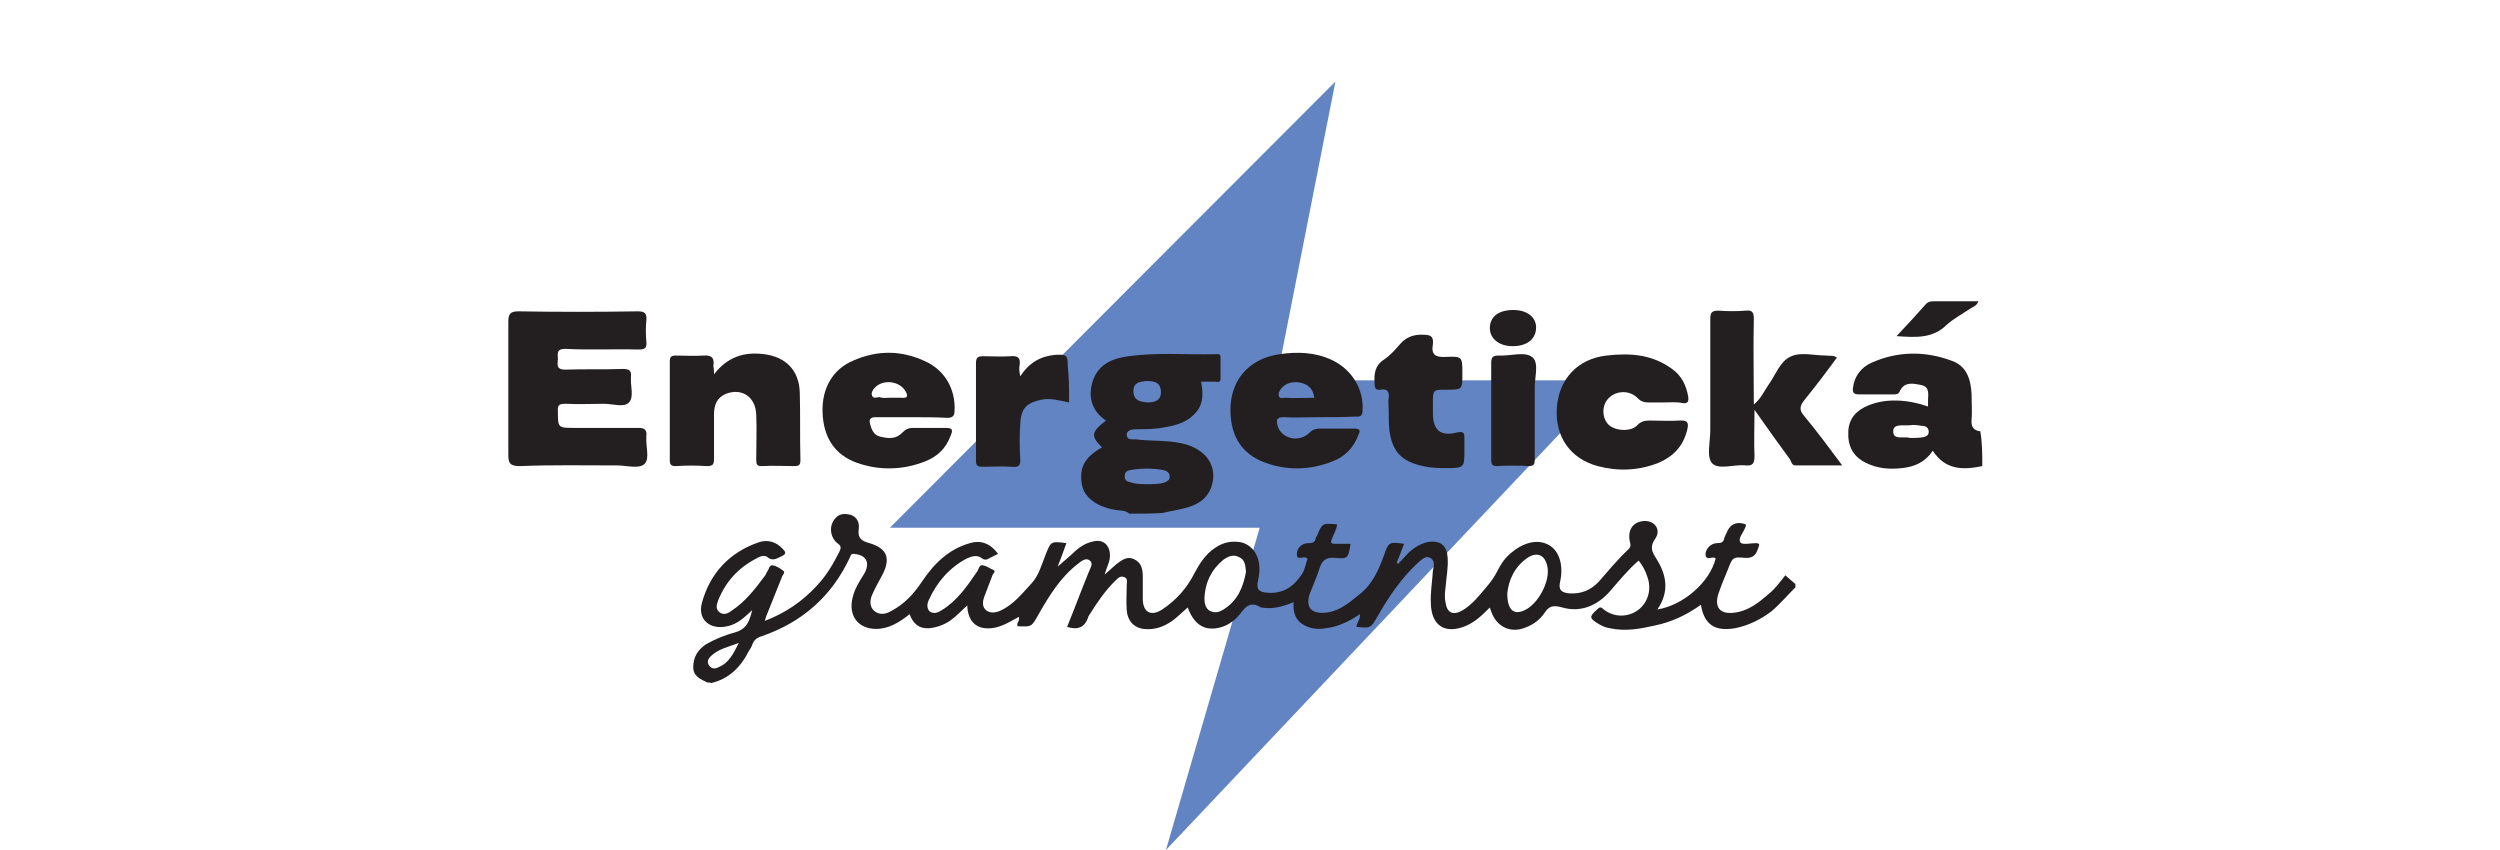 <?xml version="1.0" encoding="iso-8859-1"?>
<!-- Generator: Adobe Illustrator 19.0.0, SVG Export Plug-In . SVG Version: 6.00 Build 0)  -->
<svg version="1.1" id="Layer_1" xmlns="http://www.w3.org/2000/svg" xmlns:xlink="http://www.w3.org/1999/xlink" x="0px" y="0px"
	 viewBox="19 -20 250 85" style="enable-background:new 19 -20 250 85;" xml:space="preserve">
<rect x="63.333" y="-3.808" style="fill:none;" width="161.333" height="56.949"/>
<g id="XMLID_2019_" transform="matrix( 1, 0, 0, 1, 0,0) ">
	<g id="XMLID_2020_">
		<g id="a_22_">
			<path id="XMLID_2021_" style="fill:#6284C2;" d="M146.646,18.034l5.896-29.882l-44.554,44.621h36.983L135.592,65l44.42-46.966
				H146.646z"/>
		</g>
	</g>
</g>
<g>
	<defs>
		<rect id="SVGID_1_" x="63.333" y="-3.808" width="161.333" height="56.949"/>
	</defs>
	<clipPath id="SVGID_2_">
		<use xlink:href="#SVGID_1_"  style="overflow:visible;"/>
	</clipPath>
	<g id="_x39_v8mhU.tif_15_" style="clip-path:url(#SVGID_2_);">
		<g id="XMLID_2013_">
			<path id="XMLID_2014_" style="fill:#231F20;" d="M89.731,48.25c-0.67-0.335-1.407-0.603-1.407-1.541
				c0-1.005,0.469-1.742,1.273-2.278c0.938-0.536,1.943-0.938,2.948-1.206c1.139-0.335,1.407-1.139,1.675-2.211
				c-0.804,0.737-1.474,1.407-2.479,1.608c-1.742,0.402-3.015-0.67-2.546-2.345c0.804-2.948,2.747-5.025,5.628-6.03
				c0.938-0.335,1.809-0.067,2.479,0.67c0.268,0.268,0.335,0.469-0.067,0.67c-0.469,0.201-0.938,0.603-1.474,0.134
				c-0.335-0.268-0.804-0.067-1.139,0.134c-1.809,0.938-3.082,2.345-3.819,4.221c-0.134,0.402-0.268,0.804,0.134,1.139
				c0.402,0.335,0.871,0.134,1.206-0.134c1.34-0.871,2.345-2.144,3.283-3.417c0.134-0.134,0.201-0.335,0.268-0.469
				c0.201-0.201,0.201-0.67,0.536-0.67c0.402,0.067,0.737,0.268,1.072,0.536c0.268,0.134,0,0.402-0.067,0.536
				c-0.536,1.34-1.072,2.68-1.608,4.02c-0.067,0.134-0.067,0.201-0.134,0.469c2.077-0.804,3.752-1.943,5.226-3.551
				c0.938-1.005,1.608-2.144,2.211-3.35c0.201-0.402,0.201-0.603-0.201-0.871c-0.603-0.469-0.804-1.407-0.469-2.077
				c0.335-0.67,0.871-0.938,1.541-0.804c0.67,0.067,1.206,0.603,1.072,1.474c-0.134,0.938,0.335,1.206,1.072,1.407
				c1.809,0.536,2.144,1.541,1.273,3.216c-0.335,0.603-0.67,1.206-0.938,1.809c-0.268,0.536-0.402,1.273,0.134,1.742
				s1.206,0.335,1.742,0c1.273-0.67,2.211-1.675,3.015-2.881c1.206-1.809,2.68-3.283,4.824-3.886
				c1.139-0.335,2.077,0.067,2.814,1.072c-0.268,0.134-0.536,0.268-0.804,0.402c-0.335,0.201-0.536,0.268-0.871,0
				c-0.469-0.335-1.005-0.134-1.474,0.067c-1.742,0.938-2.948,2.345-3.752,4.087c-0.201,0.402-0.268,0.871,0.067,1.206
				c0.402,0.268,0.804,0.134,1.206-0.134c1.541-0.938,2.546-2.412,3.551-3.886c0.134-0.201,0.201-0.67,0.536-0.603
				c0.402,0.067,0.737,0.335,1.072,0.469c0.268,0.134,0,0.335-0.067,0.469c-0.268,0.737-0.603,1.541-0.871,2.278
				c-0.134,0.402-0.201,0.938,0.201,1.273c0.402,0.335,0.938,0.268,1.407,0.067c1.34-0.603,2.211-1.742,3.149-2.747
				c0.737-0.804,1.005-1.876,1.407-2.881c0.536-1.34,0.536-1.34,2.077-1.139c-0.268,0.737-0.536,1.474-0.871,2.345
				c0.67-0.603,1.273-1.072,1.809-1.608c0.469-0.402,1.005-0.737,1.608-0.871c1.072-0.335,1.809,0.268,1.809,1.407
				c0,0.603-0.335,1.139-0.536,1.876c0.469-0.402,0.804-0.737,1.206-1.072c0.536-0.402,1.072-0.804,1.742-0.469
				c0.737,0.335,0.871,1.005,0.871,1.742s0,1.474,0,2.211c0,1.34,0.804,1.809,1.943,1.072c1.407-0.938,2.479-2.144,3.216-3.618
				c0.536-1.005,1.139-1.943,2.077-2.546c0.67-0.469,1.407-0.67,2.211-0.603c1.34,0.067,2.278,1.273,2.211,2.814
				c0,0.335-0.067,0.737-0.134,1.072c-0.201,0.871,0.067,1.139,0.938,1.206c1.541,0.134,2.613-0.603,3.417-1.809
				c0.335-0.469,0.402-1.072,0.603-1.608c-0.067,0-0.134-0.067-0.134-0.067c-0.268-0.201-0.871,0.268-0.938-0.268
				c-0.067-0.67,0.469-1.206,1.139-1.206c0.402,0,0.67-0.067,0.737-0.469c0-0.067,0.067-0.201,0.134-0.268
				c0.536-1.273,0.536-1.273,2.01-1.139c-0.067,0.536-0.335,1.005-0.536,1.474c-0.134,0.335-0.067,0.469,0.268,0.469
				c0.536,0,1.072,0,1.608,0c-0.201,1.407-0.268,1.541-1.541,1.407c-0.871-0.067-1.273,0.201-1.541,1.005
				c-0.268,0.871-0.67,1.742-1.005,2.613c-0.402,1.273,0.134,1.943,1.407,1.876c1.474-0.067,2.546-1.005,3.618-1.876
				c1.273-1.005,1.876-2.412,2.412-3.886c0.469-1.34,0.536-1.34,2.01-1.139c-0.268,0.67-0.469,1.273-0.737,1.876
				c0.067,0.067,0.067,0.067,0.134,0.134c0.402-0.402,0.737-0.804,1.139-1.206c0.536-0.469,1.206-0.871,1.943-1.005
				c1.206-0.134,1.809,0.402,1.876,1.608c0.067,1.005-0.134,1.943-0.201,2.881c-0.067,0.536-0.134,1.072,0,1.608
				c0.134,1.005,0.737,1.273,1.608,0.804c1.072-0.603,1.809-1.608,2.613-2.546c0.335-0.402,0.67-0.871,0.938-1.407
				c0.402-0.804,0.871-1.474,1.608-2.01c1.273-1.005,2.68-1.206,3.685-0.536c0.938,0.603,1.34,2.01,1.005,3.551
				c-0.201,0.804,0.067,1.139,0.938,1.206c1.206,0.067,2.144-0.335,2.948-1.206c0.938-1.072,1.876-2.211,2.948-3.216
				c0.268-0.268,0.201-0.469,0.134-0.737c-0.268-1.206,0.335-2.01,1.407-2.077c1.072-0.067,1.742,0.871,1.139,1.742
				c-0.603,0.871-0.335,1.34,0.134,2.077c1.005,1.608,1.273,3.283,0.067,5.025c2.546-0.402,5.226-2.68,5.829-5.092
				c0,0,0,0-0.067-0.067c-0.268-0.134-0.871,0.268-0.938-0.268c-0.067-0.603,0.536-1.206,1.139-1.206
				c0.402,0,0.67-0.067,0.737-0.536c0.067-0.201,0.201-0.402,0.268-0.603c0.335-0.737,0.871-1.005,1.675-0.804
				c0.335,0.067,0.201,0.268,0.134,0.402c-0.201,0.536-0.737,1.072-0.469,1.474c0.201,0.268,1.005,0.067,1.541,0.067
				c0.335,0,0.402,0.134,0.268,0.402c-0.201,0.603-0.402,1.139-1.34,1.072c-1.273-0.134-1.273,0-1.742,1.206
				c-0.335,0.804-0.67,1.608-0.938,2.412c-0.402,1.273,0.134,2.01,1.474,1.876c1.474-0.134,2.546-1.005,3.551-1.876
				c0.67-0.536,1.139-1.206,1.675-1.876c0.335,0.268,0.67,0.603,1.005,0.871c0,0.134,0,0.201,0,0.335
				c-0.804,0.804-1.541,1.675-2.412,2.412c-1.072,0.804-2.278,1.407-3.618,1.675c-2.01,0.335-3.082-0.335-3.417-2.345
				c-1.407,1.005-2.948,1.742-4.623,2.077c-1.474,0.335-2.948,0.603-4.489,0.268c-0.402-0.067-0.737-0.201-1.072-0.402
				c-1.005-0.603-1.005-0.737-0.201-1.474c0.268-0.268,0.402-0.268,0.67,0c1.005,0.804,2.412,0.804,3.417,0.067
				c1.005-0.737,1.407-2.077,0.938-3.35c-0.201-0.603-0.469-1.139-0.871-1.608c-1.072,0.938-1.943,2.01-2.814,3.015
				c-1.273,1.474-2.948,2.211-4.824,1.675c-0.938-0.268-1.34-0.134-1.809,0.603c-0.469,0.67-1.139,1.139-1.876,1.407
				c-1.474,0.603-2.881-0.067-3.417-1.608c-0.067-0.134-0.067-0.201-0.134-0.402c-0.737,0.737-1.474,1.474-2.479,1.876
				c-2.01,0.804-3.35-0.067-3.417-2.211c-0.067-1.139,0.134-2.211,0.201-3.35c0.067-0.402,0.268-1.005-0.268-1.273
				c-0.469-0.268-0.871,0.201-1.206,0.469c-1.675,1.541-2.948,3.417-4.087,5.427c-0.67,1.139-0.67,1.139-2.077,1.005
				c0-0.402,0.402-0.737,0.335-1.273c-1.072,0.737-2.211,1.273-3.417,1.407c-0.737,0.134-1.407,0.067-2.077-0.268
				c-0.938-0.469-1.206-1.273-1.139-2.345c-1.072,0.469-2.144,0.737-3.216,0.536h-0.067c-1.005-0.67-1.541-0.067-2.077,0.67
				c-0.603,0.737-1.407,1.273-2.345,1.407c-1.34,0.201-2.278-0.469-2.881-2.077c-0.536,0.469-1.005,0.938-1.541,1.34
				c-0.871,0.603-1.809,0.938-2.881,0.804c-1.005-0.134-1.608-0.871-1.675-1.876c-0.067-0.804,0-1.608,0-2.479
				c0-0.268,0.134-0.67-0.201-0.804c-0.402-0.201-0.67,0.067-0.938,0.335c-1.005,1.005-1.809,2.144-2.546,3.35
				c-0.067,0.067-0.067,0.134-0.134,0.201c-0.335,1.139-1.072,1.407-2.144,1.072c0.737-1.809,1.407-3.618,2.144-5.427
				c0.134-0.402,0.536-0.871,0.134-1.206c-0.402-0.335-0.871,0.067-1.206,0.335c-1.742,1.34-2.881,3.216-3.953,5.092
				c-0.67,1.206-0.67,1.206-2.077,1.139c-0.134-0.335,0.268-0.536,0.134-0.938c-0.737,0.402-1.474,0.871-2.345,1.072
				c-1.675,0.335-2.747-0.402-2.814-2.211c-0.603,0.536-1.072,1.072-1.742,1.541c-0.603,0.402-1.34,0.67-2.077,0.737
				c-1.005,0.067-1.608-0.469-1.943-1.407c-1.005,0.804-2.077,1.474-3.35,1.474c-1.809,0-2.814-1.34-2.345-3.149
				c0.201-0.871,0.67-1.608,1.139-2.345c0.67-1.139,0.201-1.943-1.072-2.01c-0.268,0-0.268,0.201-0.335,0.335
				c-1.809,3.886-4.757,6.499-8.844,7.906c-0.469,0.134-0.804,0.402-0.938,0.871c-0.067,0.201-0.201,0.402-0.335,0.603
				c-0.804,1.608-2.01,2.814-3.819,3.216C90.133,48.25,89.932,48.25,89.731,48.25z M143.598,37.195
				c-0.067-0.603-0.067-1.206-0.67-1.474c-0.603-0.335-1.139-0.067-1.608,0.268c-1.206,1.005-1.809,2.278-1.876,3.819
				c0,0.469,0.067,1.005,0.536,1.273c0.536,0.268,1.005,0.134,1.474-0.201C142.794,40.009,143.33,38.669,143.598,37.195z
				 M169.728,39.339c0,1.675,0.67,2.211,1.742,1.675c1.34-0.603,2.546-2.881,2.278-4.288c-0.201-1.206-1.005-1.608-2.01-0.938
				C170.398,36.726,169.862,38.066,169.728,39.339z M92.88,44.297c-1.072,0.402-2.077,0.603-2.814,1.34
				c-0.268,0.268-0.402,0.603-0.134,0.938s0.603,0.335,0.938,0.134C91.875,46.307,92.344,45.369,92.88,44.297z"/>
		</g>
	</g>
</g>
<g>
	<defs>
		<rect id="SVGID_3_" x="63.333" y="-3.808" width="161.333" height="56.949"/>
	</defs>
	<clipPath id="SVGID_4_">
		<use xlink:href="#SVGID_3_"  style="overflow:visible;"/>
	</clipPath>
	<g id="ncOYM4.tif_10_" style="clip-path:url(#SVGID_4_);">
		<g id="XMLID_1990_">
			<path id="XMLID_2009_" style="fill:#231F20;" d="M131.94,31.367c-0.469-0.402-1.005-0.268-1.541-0.402
				c-1.809-0.335-3.015-1.273-3.216-2.546c-0.268-1.675,0.268-2.68,2.01-3.685c-1.139-1.139-1.072-1.541,0.402-2.68
				c-1.407-0.938-1.809-2.345-1.34-3.886c0.536-1.742,2.01-2.345,3.618-2.546c2.881-0.402,5.829-0.134,8.71-0.201
				c0.268,0,0.469-0.067,0.469,0.335c0,0.737,0,1.407,0,2.144c0,0.402-0.335,0.268-0.536,0.268c-0.469,0-0.871,0-1.407,0
				c0.201,1.072,0.268,2.144-0.469,3.015c-0.804,1.005-1.943,1.34-3.149,1.541c-1.005,0.201-1.943,0.201-2.948,0.201
				c-0.402,0-0.871,0.134-0.871,0.536c0,0.536,0.469,0.469,0.871,0.469c1.541,0.201,3.082,0.067,4.623,0.402
				c2.479,0.536,3.685,2.345,2.948,4.422c-0.402,1.072-1.206,1.608-2.211,1.943c-0.871,0.268-1.809,0.402-2.68,0.603
				C134.084,31.367,133.012,31.367,131.94,31.367z M133.749,28.419c0.536,0,1.072,0,1.608-0.134c0.335-0.134,0.67-0.268,0.603-0.67
				c0-0.335-0.268-0.536-0.603-0.603c-1.139-0.201-2.211-0.201-3.35,0c-0.335,0.067-0.536,0.201-0.536,0.603
				c0,0.402,0.201,0.536,0.536,0.603C132.61,28.419,133.146,28.419,133.749,28.419z M133.615,18.101
				c-0.603,0.067-1.273,0.134-1.273,1.005c0,0.938,0.67,1.072,1.407,1.139c0.737,0,1.407-0.201,1.34-1.139
				C135.022,18.168,134.352,18.101,133.615,18.101z"/>
			<path id="XMLID_2006_" style="fill:#231F20;" d="M217.23,26.61c-1.943,0.402-3.685,0.402-4.958-1.541
				c-0.737,1.139-1.809,1.608-3.082,1.742c-1.206,0.134-2.412,0.067-3.618-0.536c-1.34-0.67-1.809-1.742-1.742-3.149
				c0.067-1.34,0.871-2.144,2.077-2.613c1.675-0.67,3.752-0.603,5.896,0.134c0-0.201,0-0.402,0-0.603c0-0.603,0.201-1.34-0.67-1.541
				c-0.737-0.134-1.675-0.402-2.144,0.603c-0.134,0.335-0.402,0.335-0.67,0.335c-1.139,0-2.278,0-3.417,0
				c-0.536,0-0.67-0.201-0.603-0.67c0.134-1.139,0.804-2.01,1.809-2.479c2.68-1.206,5.427-1.206,8.107-0.201
				c1.474,0.536,1.876,1.876,1.943,3.35c0,0.871,0.067,1.742,0,2.546c-0.067,0.67,0.201,1.072,0.871,1.139
				C217.23,24.265,217.23,25.471,217.23,26.61z M209.994,23.796c0.402,0,0.871,0,1.273-0.067c0.268-0.067,0.603-0.134,0.603-0.536
				c0-0.469-0.335-0.603-0.67-0.603c-0.402-0.067-0.804-0.134-1.206-0.067c-0.603,0.067-1.675-0.201-1.675,0.603
				C208.319,24.064,209.391,23.595,209.994,23.796z"/>
			<path id="XMLID_2005_" style="fill:#231F20;" d="M69.832,18.905c0-2.211,0-4.422,0-6.7c0-0.737,0.134-1.072,1.005-1.072
				c3.953,0.067,7.973,0.067,11.926,0c0.737,0,0.938,0.201,0.871,0.938c-0.067,0.67-0.067,1.34,0,2.077
				c0.067,0.67-0.134,0.804-0.804,0.804c-2.412-0.067-4.891,0.067-7.303-0.067c-0.938,0-0.737,0.536-0.737,1.005
				c0,0.469-0.268,1.072,0.737,1.072c1.943-0.067,3.819,0,5.762-0.067c0.67,0,0.871,0.201,0.804,0.804
				c-0.067,0.871,0.335,2.01-0.201,2.546c-0.469,0.536-1.608,0.134-2.479,0.134c-1.273,0-2.546,0.067-3.819,0
				c-0.603,0-0.871,0.067-0.804,0.737c0,1.675,0,1.675,1.675,1.675c2.144,0,4.221,0,6.365,0c0.67,0,0.871,0.201,0.804,0.871
				c-0.067,0.938,0.335,2.144-0.134,2.68c-0.536,0.603-1.809,0.201-2.747,0.201c-3.283,0-6.499-0.067-9.782,0.067
				c-1.005,0-1.139-0.335-1.139-1.139C69.832,23.26,69.832,21.116,69.832,18.905z"/>
			<path id="XMLID_2004_" style="fill:#231F20;" d="M202.691,15.756c-1.072,1.474-2.144,2.881-3.283,4.288
				c-0.402,0.536-0.536,0.938,0,1.541c1.273,1.541,2.479,3.149,3.819,4.958c-1.675,0-3.149,0-4.69,0
				c-0.335,0-0.402-0.335-0.536-0.603c-1.139-1.541-2.278-3.149-3.551-4.958c0,1.742-0.067,3.216,0,4.623
				c0,0.67-0.134,1.005-0.871,0.938c-1.139-0.134-2.68,0.469-3.35-0.201c-0.603-0.603-0.201-2.144-0.201-3.283
				c0-3.685,0-7.37,0-11.122c0-0.67,0.134-0.871,0.804-0.871c0.938,0.067,1.876,0.067,2.747,0c0.603-0.067,0.804,0.134,0.804,0.804
				c-0.067,2.814,0,5.628,0,8.576c0.67-0.536,1.005-1.273,1.407-1.876c0.737-1.005,1.206-2.412,2.211-2.881
				c1.005-0.536,2.412-0.134,3.618-0.134C202.021,15.622,202.289,15.488,202.691,15.756z"/>
			<path id="XMLID_2003_" style="fill:#231F20;" d="M90.401,17.431c1.34-1.742,3.015-2.278,5.025-2.01
				c2.144,0.268,3.484,1.608,3.551,3.819c0.067,2.278,0,4.489,0.067,6.767c0,0.469-0.134,0.603-0.603,0.603
				c-1.072,0-2.144-0.067-3.216,0c-0.536,0-0.603-0.134-0.603-0.67c0-1.474,0.067-3.015,0-4.489
				c-0.067-1.742-1.407-2.68-3.015-2.077c-0.938,0.402-1.206,1.139-1.206,2.077c0,1.474,0,2.948,0,4.422
				c0,0.603-0.134,0.737-0.737,0.737c-1.005-0.067-2.077-0.067-3.082,0c-0.469,0-0.603-0.134-0.603-0.603c0-3.283,0-6.566,0-9.849
				c0-0.469,0.134-0.603,0.603-0.603c0.938,0,1.876,0.067,2.747,0c0.871-0.067,1.139,0.268,1.005,1.072
				C90.401,16.895,90.401,17.163,90.401,17.431z"/>
			<path id="XMLID_2000_" style="fill:#231F20;" d="M150.834,21.719c-1.139,0-2.345,0.067-3.484,0c-0.67,0-0.737,0.268-0.603,0.804
				c0.335,1.34,2.144,1.809,3.216,0.737c0.335-0.335,0.67-0.402,1.072-0.402c1.139,0,2.278,0,3.417,0
				c0.536,0,0.603,0.201,0.402,0.603c-0.469,1.273-1.34,2.211-2.613,2.68c-2.211,0.871-4.489,0.938-6.7,0.134
				c-2.613-0.938-3.618-3.015-3.484-5.762c0.201-2.814,2.077-4.69,4.891-5.092c1.809-0.268,3.618-0.201,5.293,0.603
				c1.943,0.938,3.149,2.881,3.015,5.025c0,0.469-0.201,0.67-0.67,0.603C153.313,21.719,152.107,21.719,150.834,21.719z
				 M150.432,19.776c-0.134-1.005-0.737-1.407-1.541-1.541c-0.737-0.067-1.34,0.067-1.809,0.67c-0.134,0.201-0.268,0.402-0.201,0.67
				c0.067,0.335,0.402,0.201,0.603,0.201C148.422,19.843,149.427,19.776,150.432,19.776z"/>
			<path id="XMLID_1997_" style="fill:#231F20;" d="M110.166,21.719c-1.206,0-2.412,0-3.618,0c-0.536,0-0.67,0.268-0.536,0.67
				c0.134,0.603,0.402,1.139,1.005,1.273c0.804,0.201,1.608,0.268,2.211-0.402c0.335-0.335,0.603-0.469,1.072-0.469
				c1.072,0,2.211,0,3.283,0c0.67,0,0.737,0.201,0.469,0.804c-0.469,1.273-1.34,2.077-2.546,2.546
				c-2.211,0.871-4.556,0.938-6.834,0.134c-2.211-0.804-3.35-2.546-3.417-5.092c-0.067-2.345,1.005-4.288,3.149-5.159
				c2.345-1.005,4.69-1.005,7.035,0.067c2.01,0.871,3.149,2.814,3.015,5.025c0,0.536-0.268,0.67-0.737,0.67
				C112.578,21.719,111.372,21.719,110.166,21.719z M107.955,19.776c0.402,0,0.737,0,1.139,0c0.737,0.067,0.737-0.201,0.402-0.737
				c-0.603-0.938-2.211-1.139-3.015-0.268c-0.201,0.201-0.402,0.536-0.268,0.804c0.134,0.335,0.469,0.134,0.737,0.134
				C107.285,19.843,107.62,19.776,107.955,19.776z"/>
			<path id="XMLID_1996_" style="fill:#231F20;" d="M185.405,20.245c-0.536,0-1.005,0-1.541,0c-0.402,0-0.737-0.067-1.072-0.402
				c-0.804-0.871-2.211-0.804-2.948,0c-0.67,0.67-0.67,1.943,0,2.613c0.67,0.67,2.278,0.737,2.881,0.067
				c0.402-0.402,0.737-0.469,1.273-0.469c1.005,0,2.01,0.067,2.948,0c0.938-0.067,0.938,0.335,0.737,1.072
				c-0.402,1.541-1.407,2.546-2.814,3.149c-2.01,0.804-4.087,0.871-6.097,0.335c-2.747-0.737-4.288-2.948-4.087-5.829
				c0.201-2.881,2.077-4.891,4.958-5.226c2.345-0.268,4.556-0.134,6.566,1.34c0.938,0.67,1.407,1.608,1.608,2.747
				c0.067,0.469,0,0.737-0.536,0.67C186.678,20.178,186.008,20.245,185.405,20.245z"/>
			<path id="XMLID_1995_" style="fill:#231F20;" d="M157.869,20.982c0-0.402-0.067-0.804,0-1.206
				c0.067-0.603-0.134-0.938-0.804-0.804c-0.469,0.067-0.603-0.134-0.603-0.603c-0.067-0.938,0-1.809,0.938-2.412
				c0.603-0.402,1.072-0.938,1.541-1.474c0.67-0.804,1.474-1.072,2.479-1.005c0.737,0,0.938,0.268,0.871,0.938
				c-0.201,1.072,0.268,1.34,1.34,1.273c1.608-0.067,1.608,0,1.608,1.675c0,1.608,0,1.608-1.608,1.608c-1.34,0-1.34,0-1.34,1.34
				c0,0.335,0,0.67,0,1.005c0,1.675,0.737,2.345,2.345,1.943c0.871-0.201,0.804,0.134,0.804,0.737c0,0.402,0,0.804,0,1.206
				c0,1.474-0.067,1.608-1.608,1.608c-0.871,0-1.675,0-2.546-0.201c-2.144-0.469-3.082-1.474-3.35-3.618
				C157.869,22.322,157.869,21.652,157.869,20.982L157.869,20.982z"/>
			<path id="XMLID_1994_" style="fill:#231F20;" d="M125.91,20.245c-1.005-0.201-1.876-0.469-2.814-0.268
				c-1.474,0.335-2.01,0.871-2.077,2.479c-0.067,1.139-0.067,2.278,0,3.417c0.067,0.737-0.201,0.871-0.871,0.804
				c-0.938-0.067-1.943,0-2.881,0c-0.469,0-0.67-0.067-0.67-0.603c0-3.283,0-6.499,0-9.782c0-0.603,0.268-0.67,0.737-0.67
				c0.938,0,1.876,0.067,2.747,0c0.737-0.067,1.005,0.201,0.871,0.938c-0.067,0.335,0,0.67,0.067,1.072
				c0.871-1.34,2.01-2.01,3.484-2.144c1.139-0.067,1.273,0,1.273,1.139C125.91,17.766,125.91,18.972,125.91,20.245z"/>
			<path id="XMLID_1993_" style="fill:#231F20;" d="M172.475,21.116c0,1.608,0,3.216,0,4.824c0,0.469-0.067,0.67-0.603,0.67
				c-1.072-0.067-2.144-0.067-3.149,0c-0.536,0-0.603-0.201-0.603-0.67c0-3.216,0-6.432,0-9.648c0-0.603,0.201-0.737,0.737-0.737
				c1.206,0.067,2.68-0.469,3.417,0.201c0.67,0.603,0.134,2.144,0.201,3.283C172.475,19.776,172.475,20.446,172.475,21.116z"/>
			<path id="XMLID_1992_" style="fill:#231F20;" d="M208.654,13.612c1.072-1.139,2.01-2.144,2.948-3.216
				c0.268-0.268,0.536-0.268,0.871-0.268c1.407,0,2.881,0,4.355,0c-0.134,0.469-0.536,0.536-0.804,0.737
				c-0.804,0.536-1.675,1.005-2.345,1.608C212.272,13.88,210.53,13.746,208.654,13.612z"/>
			<path id="XMLID_1991_" style="fill:#231F20;" d="M170.264,14.617c-1.34,0-2.278-0.737-2.278-1.809
				c0-1.139,0.871-1.809,2.345-1.809c1.407,0,2.278,0.737,2.278,1.742C172.609,13.88,171.738,14.617,170.264,14.617z"/>
		</g>
	</g>
</g>
</svg>
